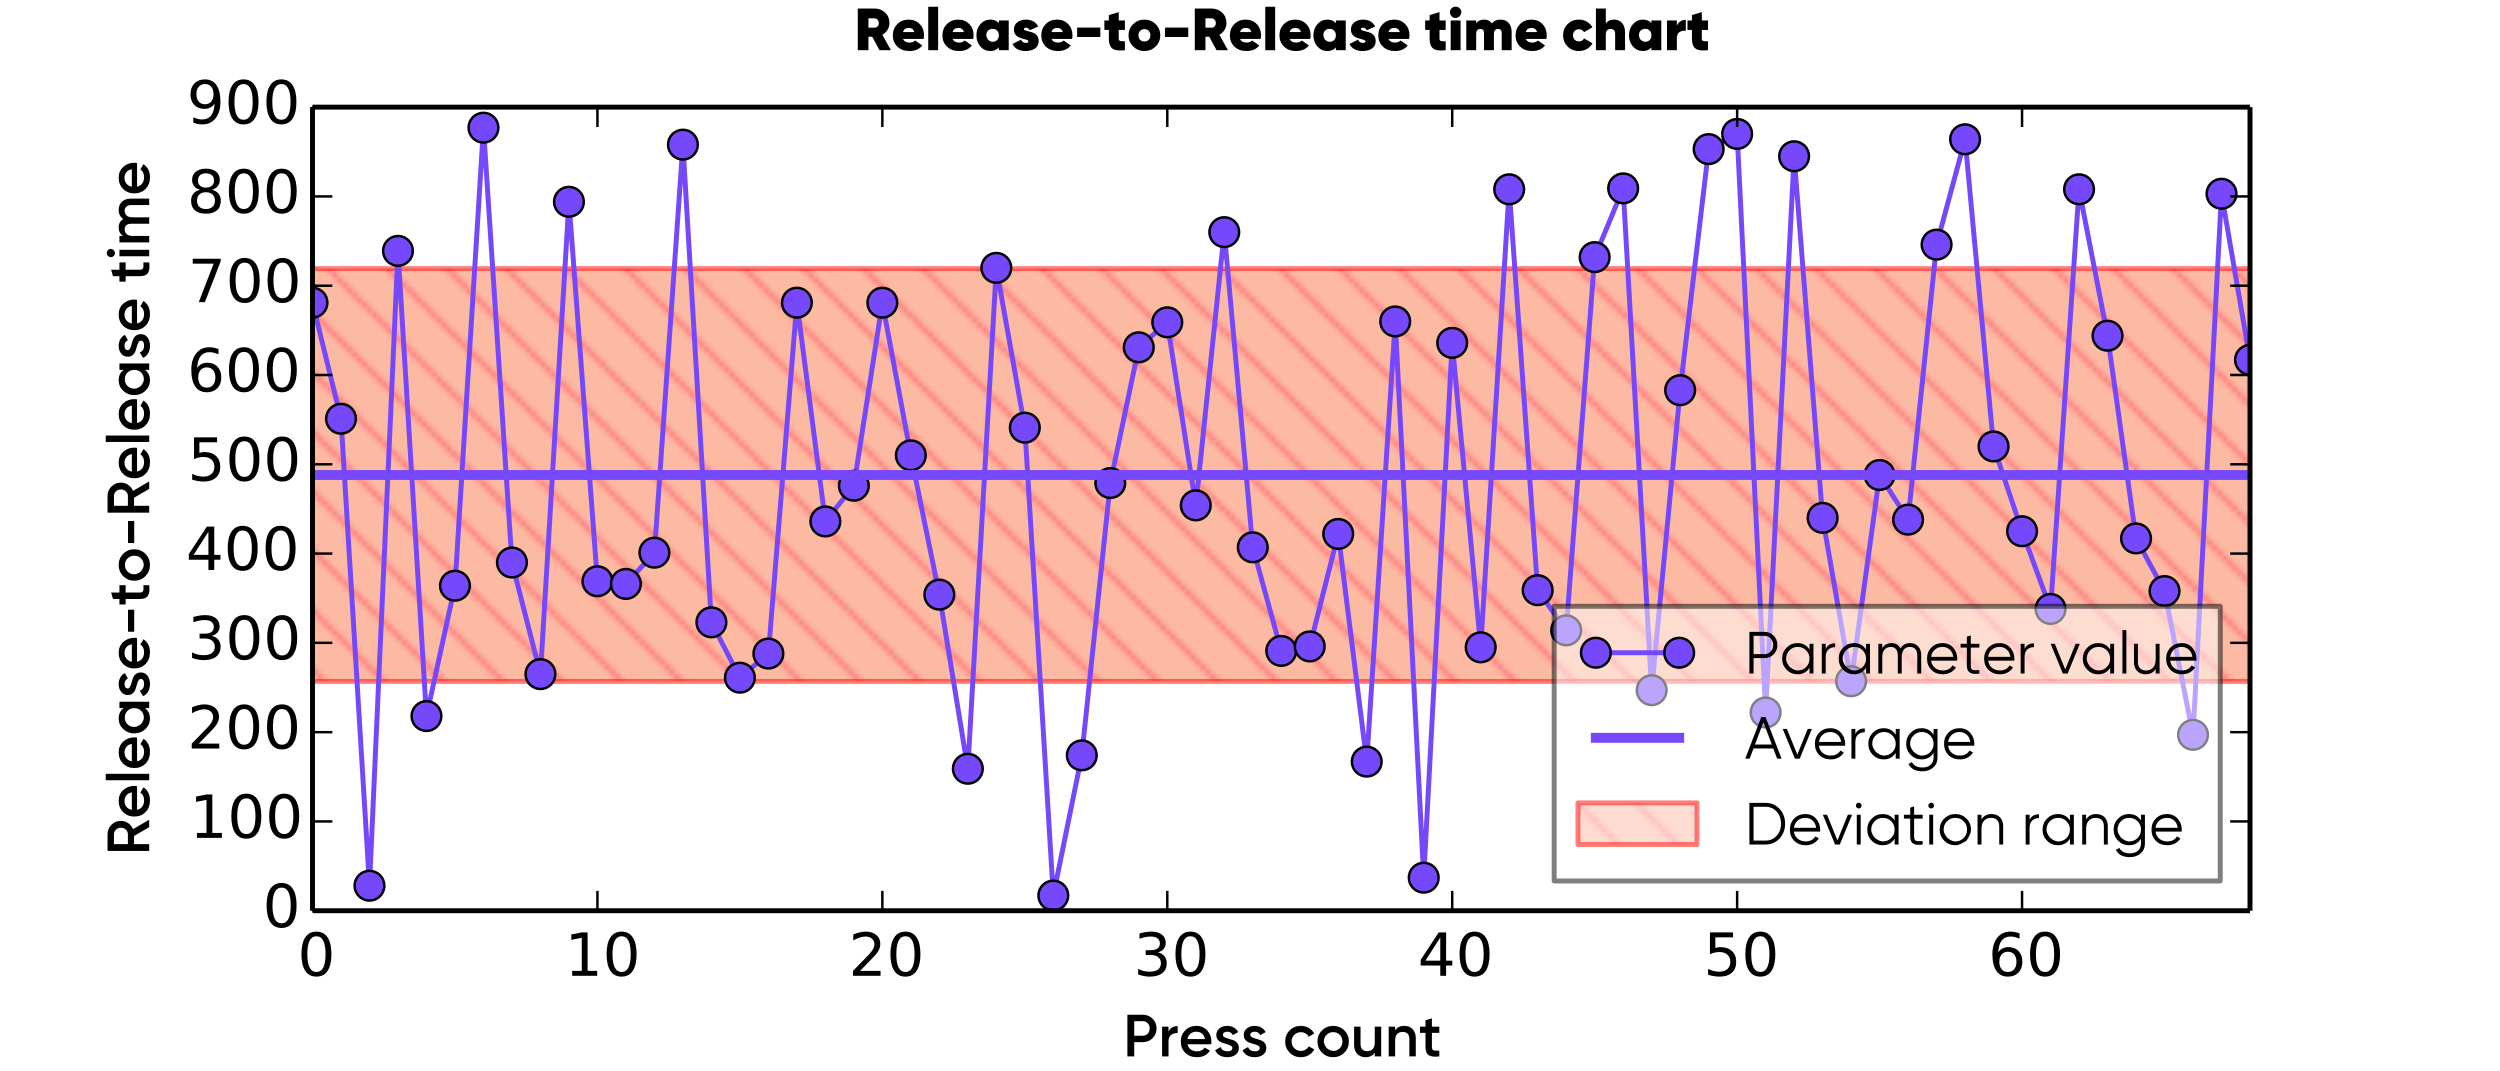 <?xml version="1.0" encoding="utf-8" standalone="no"?>
<!DOCTYPE svg PUBLIC "-//W3C//DTD SVG 1.1//EN"
  "http://www.w3.org/Graphics/SVG/1.1/DTD/svg11.dtd">
<!-- Created with matplotlib (http://matplotlib.org/) -->
<svg height="216pt" version="1.1" viewBox="0 0 504 216" width="504pt" xmlns="http://www.w3.org/2000/svg" xmlns:xlink="http://www.w3.org/1999/xlink">
 <defs>
  <style type="text/css">
*{stroke-linecap:butt;stroke-linejoin:round;}
  </style>
 </defs>
 <g id="figure_1">
  <g id="patch_1">
   <path d="
M0 216
L504 216
L504 0
L0 0
z
" style="fill:#ffffff;"/>
  </g>
  <g id="axes_1">
   <g id="patch_2">
    <path d="
M63 183.6
L453.6 183.6
L453.6 21.6
L63 21.6
z
" style="fill:#ffffff;"/>
   </g>
   <g id="patch_3">
    <path clip-path="url(#p8dcc4a8cc7)" d="
M63 137.372
L516.785 137.372
L516.785 54.148
L63 54.148
z
" style="fill:url(#hf78fc4a0a7);opacity:0.5;stroke:#ff0000;"/>
   </g>
   <g id="line2d_1">
    <path clip-path="url(#p8dcc4a8cc7)" d="
M63 61.02
L68.744 84.42
L74.488 178.56
L80.232 50.58
L85.977 144.36
L91.721 118.08
L97.465 25.74
L103.209 113.4
L108.953 135.9
L114.697 40.68
L120.441 117.18
L126.185 117.72
L131.929 111.42
L137.674 29.16
L143.418 125.46
L149.162 136.62
L154.906 131.76
L160.65 61.02
L166.394 105.12
L172.138 97.92
L177.882 61.02
L183.626 91.8
L189.371 119.88
L195.115 154.98
L200.859 54
L206.603 86.22
L212.347 180.54
L218.091 152.28
L223.835 97.38
L229.579 70.02
L235.324 64.98
L241.068 101.88
L246.812 46.8
L252.556 110.34
L258.3 131.22
L264.044 130.32
L269.788 107.64
L275.532 153.54
L281.276 64.8
L287.021 176.94
L292.765 69.12
L298.509 130.5
L304.253 38.16
L309.997 118.98
L315.741 127.08
L321.485 51.84
L327.229 37.98
L332.974 139.14
L338.718 78.66
L344.462 30.06
L350.206 27
L355.95 143.64
L361.694 31.5
L367.438 104.4
L373.182 137.34
L378.926 95.76
L384.671 104.76
L390.415 49.32
L396.159 28.08
L401.903 90
L407.647 107.1
L413.391 122.76
L419.135 38.16
L424.879 67.68
L430.624 108.54
L436.368 119.16
L442.112 148.14
L447.856 39.06
L453.6 72.54" style="fill:none;stroke:#7548fb;stroke-linecap:square;"/>
    <defs>
     <path d="
M0 3
C0.796 3 1.559 2.684 2.121 2.121
C2.684 1.559 3 0.796 3 0
C3 -0.796 2.684 -1.559 2.121 -2.121
C1.559 -2.684 0.796 -3 0 -3
C-0.796 -3 -1.559 -2.684 -2.121 -2.121
C-2.684 -1.559 -3 -0.796 -3 0
C-3 0.796 -2.684 1.559 -2.121 2.121
C-1.559 2.684 -0.796 3 0 3
z
" id="m98d2a13c80" style="stroke:#000000;stroke-width:0.5;"/>
    </defs>
    <g clip-path="url(#p8dcc4a8cc7)">
     <use style="fill:#7548fb;stroke:#000000;stroke-width:0.5;" x="63.0" xlink:href="#m98d2a13c80" y="61.02"/>
     <use style="fill:#7548fb;stroke:#000000;stroke-width:0.5;" x="68.744" xlink:href="#m98d2a13c80" y="84.42"/>
     <use style="fill:#7548fb;stroke:#000000;stroke-width:0.5;" x="74.488" xlink:href="#m98d2a13c80" y="178.56"/>
     <use style="fill:#7548fb;stroke:#000000;stroke-width:0.5;" x="80.232" xlink:href="#m98d2a13c80" y="50.58"/>
     <use style="fill:#7548fb;stroke:#000000;stroke-width:0.5;" x="85.976" xlink:href="#m98d2a13c80" y="144.36"/>
     <use style="fill:#7548fb;stroke:#000000;stroke-width:0.5;" x="91.721" xlink:href="#m98d2a13c80" y="118.08"/>
     <use style="fill:#7548fb;stroke:#000000;stroke-width:0.5;" x="97.465" xlink:href="#m98d2a13c80" y="25.74"/>
     <use style="fill:#7548fb;stroke:#000000;stroke-width:0.5;" x="103.209" xlink:href="#m98d2a13c80" y="113.4"/>
     <use style="fill:#7548fb;stroke:#000000;stroke-width:0.5;" x="108.953" xlink:href="#m98d2a13c80" y="135.9"/>
     <use style="fill:#7548fb;stroke:#000000;stroke-width:0.5;" x="114.697" xlink:href="#m98d2a13c80" y="40.68"/>
     <use style="fill:#7548fb;stroke:#000000;stroke-width:0.5;" x="120.441" xlink:href="#m98d2a13c80" y="117.18"/>
     <use style="fill:#7548fb;stroke:#000000;stroke-width:0.5;" x="126.185" xlink:href="#m98d2a13c80" y="117.72"/>
     <use style="fill:#7548fb;stroke:#000000;stroke-width:0.5;" x="131.929" xlink:href="#m98d2a13c80" y="111.42"/>
     <use style="fill:#7548fb;stroke:#000000;stroke-width:0.5;" x="137.674" xlink:href="#m98d2a13c80" y="29.16"/>
     <use style="fill:#7548fb;stroke:#000000;stroke-width:0.5;" x="143.418" xlink:href="#m98d2a13c80" y="125.46"/>
     <use style="fill:#7548fb;stroke:#000000;stroke-width:0.5;" x="149.162" xlink:href="#m98d2a13c80" y="136.62"/>
     <use style="fill:#7548fb;stroke:#000000;stroke-width:0.5;" x="154.906" xlink:href="#m98d2a13c80" y="131.76"/>
     <use style="fill:#7548fb;stroke:#000000;stroke-width:0.5;" x="160.65" xlink:href="#m98d2a13c80" y="61.02"/>
     <use style="fill:#7548fb;stroke:#000000;stroke-width:0.5;" x="166.394" xlink:href="#m98d2a13c80" y="105.12"/>
     <use style="fill:#7548fb;stroke:#000000;stroke-width:0.5;" x="172.138" xlink:href="#m98d2a13c80" y="97.92"/>
     <use style="fill:#7548fb;stroke:#000000;stroke-width:0.5;" x="177.882" xlink:href="#m98d2a13c80" y="61.02"/>
     <use style="fill:#7548fb;stroke:#000000;stroke-width:0.5;" x="183.626" xlink:href="#m98d2a13c80" y="91.8"/>
     <use style="fill:#7548fb;stroke:#000000;stroke-width:0.5;" x="189.371" xlink:href="#m98d2a13c80" y="119.88"/>
     <use style="fill:#7548fb;stroke:#000000;stroke-width:0.5;" x="195.115" xlink:href="#m98d2a13c80" y="154.98"/>
     <use style="fill:#7548fb;stroke:#000000;stroke-width:0.5;" x="200.859" xlink:href="#m98d2a13c80" y="54.0"/>
     <use style="fill:#7548fb;stroke:#000000;stroke-width:0.5;" x="206.603" xlink:href="#m98d2a13c80" y="86.22"/>
     <use style="fill:#7548fb;stroke:#000000;stroke-width:0.5;" x="212.347" xlink:href="#m98d2a13c80" y="180.54"/>
     <use style="fill:#7548fb;stroke:#000000;stroke-width:0.5;" x="218.091" xlink:href="#m98d2a13c80" y="152.28"/>
     <use style="fill:#7548fb;stroke:#000000;stroke-width:0.5;" x="223.835" xlink:href="#m98d2a13c80" y="97.38"/>
     <use style="fill:#7548fb;stroke:#000000;stroke-width:0.5;" x="229.579" xlink:href="#m98d2a13c80" y="70.02"/>
     <use style="fill:#7548fb;stroke:#000000;stroke-width:0.5;" x="235.324" xlink:href="#m98d2a13c80" y="64.98"/>
     <use style="fill:#7548fb;stroke:#000000;stroke-width:0.5;" x="241.068" xlink:href="#m98d2a13c80" y="101.88"/>
     <use style="fill:#7548fb;stroke:#000000;stroke-width:0.5;" x="246.812" xlink:href="#m98d2a13c80" y="46.8"/>
     <use style="fill:#7548fb;stroke:#000000;stroke-width:0.5;" x="252.556" xlink:href="#m98d2a13c80" y="110.34"/>
     <use style="fill:#7548fb;stroke:#000000;stroke-width:0.5;" x="258.3" xlink:href="#m98d2a13c80" y="131.22"/>
     <use style="fill:#7548fb;stroke:#000000;stroke-width:0.5;" x="264.044" xlink:href="#m98d2a13c80" y="130.32"/>
     <use style="fill:#7548fb;stroke:#000000;stroke-width:0.5;" x="269.788" xlink:href="#m98d2a13c80" y="107.64"/>
     <use style="fill:#7548fb;stroke:#000000;stroke-width:0.5;" x="275.532" xlink:href="#m98d2a13c80" y="153.54"/>
     <use style="fill:#7548fb;stroke:#000000;stroke-width:0.5;" x="281.276" xlink:href="#m98d2a13c80" y="64.8"/>
     <use style="fill:#7548fb;stroke:#000000;stroke-width:0.5;" x="287.021" xlink:href="#m98d2a13c80" y="176.94"/>
     <use style="fill:#7548fb;stroke:#000000;stroke-width:0.5;" x="292.765" xlink:href="#m98d2a13c80" y="69.12"/>
     <use style="fill:#7548fb;stroke:#000000;stroke-width:0.5;" x="298.509" xlink:href="#m98d2a13c80" y="130.5"/>
     <use style="fill:#7548fb;stroke:#000000;stroke-width:0.5;" x="304.253" xlink:href="#m98d2a13c80" y="38.16"/>
     <use style="fill:#7548fb;stroke:#000000;stroke-width:0.5;" x="309.997" xlink:href="#m98d2a13c80" y="118.98"/>
     <use style="fill:#7548fb;stroke:#000000;stroke-width:0.5;" x="315.741" xlink:href="#m98d2a13c80" y="127.08"/>
     <use style="fill:#7548fb;stroke:#000000;stroke-width:0.5;" x="321.485" xlink:href="#m98d2a13c80" y="51.84"/>
     <use style="fill:#7548fb;stroke:#000000;stroke-width:0.5;" x="327.229" xlink:href="#m98d2a13c80" y="37.98"/>
     <use style="fill:#7548fb;stroke:#000000;stroke-width:0.5;" x="332.974" xlink:href="#m98d2a13c80" y="139.14"/>
     <use style="fill:#7548fb;stroke:#000000;stroke-width:0.5;" x="338.718" xlink:href="#m98d2a13c80" y="78.66"/>
     <use style="fill:#7548fb;stroke:#000000;stroke-width:0.5;" x="344.462" xlink:href="#m98d2a13c80" y="30.06"/>
     <use style="fill:#7548fb;stroke:#000000;stroke-width:0.5;" x="350.206" xlink:href="#m98d2a13c80" y="27.0"/>
     <use style="fill:#7548fb;stroke:#000000;stroke-width:0.5;" x="355.95" xlink:href="#m98d2a13c80" y="143.64"/>
     <use style="fill:#7548fb;stroke:#000000;stroke-width:0.5;" x="361.694" xlink:href="#m98d2a13c80" y="31.5"/>
     <use style="fill:#7548fb;stroke:#000000;stroke-width:0.5;" x="367.438" xlink:href="#m98d2a13c80" y="104.4"/>
     <use style="fill:#7548fb;stroke:#000000;stroke-width:0.5;" x="373.182" xlink:href="#m98d2a13c80" y="137.34"/>
     <use style="fill:#7548fb;stroke:#000000;stroke-width:0.5;" x="378.926" xlink:href="#m98d2a13c80" y="95.76"/>
     <use style="fill:#7548fb;stroke:#000000;stroke-width:0.5;" x="384.671" xlink:href="#m98d2a13c80" y="104.76"/>
     <use style="fill:#7548fb;stroke:#000000;stroke-width:0.5;" x="390.415" xlink:href="#m98d2a13c80" y="49.32"/>
     <use style="fill:#7548fb;stroke:#000000;stroke-width:0.5;" x="396.159" xlink:href="#m98d2a13c80" y="28.08"/>
     <use style="fill:#7548fb;stroke:#000000;stroke-width:0.5;" x="401.903" xlink:href="#m98d2a13c80" y="90.0"/>
     <use style="fill:#7548fb;stroke:#000000;stroke-width:0.5;" x="407.647" xlink:href="#m98d2a13c80" y="107.1"/>
     <use style="fill:#7548fb;stroke:#000000;stroke-width:0.5;" x="413.391" xlink:href="#m98d2a13c80" y="122.76"/>
     <use style="fill:#7548fb;stroke:#000000;stroke-width:0.5;" x="419.135" xlink:href="#m98d2a13c80" y="38.16"/>
     <use style="fill:#7548fb;stroke:#000000;stroke-width:0.5;" x="424.879" xlink:href="#m98d2a13c80" y="67.68"/>
     <use style="fill:#7548fb;stroke:#000000;stroke-width:0.5;" x="430.624" xlink:href="#m98d2a13c80" y="108.54"/>
     <use style="fill:#7548fb;stroke:#000000;stroke-width:0.5;" x="436.368" xlink:href="#m98d2a13c80" y="119.16"/>
     <use style="fill:#7548fb;stroke:#000000;stroke-width:0.5;" x="442.112" xlink:href="#m98d2a13c80" y="148.14"/>
     <use style="fill:#7548fb;stroke:#000000;stroke-width:0.5;" x="447.856" xlink:href="#m98d2a13c80" y="39.06"/>
     <use style="fill:#7548fb;stroke:#000000;stroke-width:0.5;" x="453.6" xlink:href="#m98d2a13c80" y="72.54"/>
    </g>
   </g>
   <g id="line2d_2">
    <path clip-path="url(#p8dcc4a8cc7)" d="
M63 95.76
L68.744 95.76
L74.488 95.76
L80.232 95.76
L85.977 95.76
L91.721 95.76
L97.465 95.76
L103.209 95.76
L108.953 95.76
L114.697 95.76
L120.441 95.76
L126.185 95.76
L131.929 95.76
L137.674 95.76
L143.418 95.76
L149.162 95.76
L154.906 95.76
L160.65 95.76
L166.394 95.76
L172.138 95.76
L177.882 95.76
L183.626 95.76
L189.371 95.76
L195.115 95.76
L200.859 95.76
L206.603 95.76
L212.347 95.76
L218.091 95.76
L223.835 95.76
L229.579 95.76
L235.324 95.76
L241.068 95.76
L246.812 95.76
L252.556 95.76
L258.3 95.76
L264.044 95.76
L269.788 95.76
L275.532 95.76
L281.276 95.76
L287.021 95.76
L292.765 95.76
L298.509 95.76
L304.253 95.76
L309.997 95.76
L315.741 95.76
L321.485 95.76
L327.229 95.76
L332.974 95.76
L338.718 95.76
L344.462 95.76
L350.206 95.76
L355.95 95.76
L361.694 95.76
L367.438 95.76
L373.182 95.76
L378.926 95.76
L384.671 95.76
L390.415 95.76
L396.159 95.76
L401.903 95.76
L407.647 95.76
L413.391 95.76
L419.135 95.76
L424.879 95.76
L430.624 95.76
L436.368 95.76
L442.112 95.76
L447.856 95.76
L453.6 95.76" style="fill:none;stroke:#7548fb;stroke-linecap:square;stroke-width:2;"/>
   </g>
   <g id="matplotlib.axis_1">
    <g id="xtick_1">
     <g id="line2d_3">
      <defs>
       <path d="
M0 0
L0 -4" id="m93b0483c22" style="stroke:#000000;stroke-width:0.5;"/>
      </defs>
      <g>
       <use style="stroke:#000000;stroke-width:0.5;" x="63.0" xlink:href="#m93b0483c22" y="183.6"/>
      </g>
     </g>
     <g id="line2d_4">
      <defs>
       <path d="
M0 0
L0 4" id="m741efc42ff" style="stroke:#000000;stroke-width:0.5;"/>
      </defs>
      <g>
       <use style="stroke:#000000;stroke-width:0.5;" x="63.0" xlink:href="#m741efc42ff" y="21.6"/>
      </g>
     </g>
     <g id="text_1">
      <!-- 0 -->
      <defs>
       <path d="
M31.781 66.406
Q24.172 66.406 20.328 58.906
Q16.5 51.422 16.5 36.375
Q16.5 21.391 20.328 13.891
Q24.172 6.391 31.781 6.391
Q39.453 6.391 43.281 13.891
Q47.125 21.391 47.125 36.375
Q47.125 51.422 43.281 58.906
Q39.453 66.406 31.781 66.406
M31.781 74.219
Q44.047 74.219 50.516 64.516
Q56.984 54.828 56.984 36.375
Q56.984 17.969 50.516 8.266
Q44.047 -1.422 31.781 -1.422
Q19.531 -1.422 13.062 8.266
Q6.594 17.969 6.594 36.375
Q6.594 54.828 13.062 64.516
Q19.531 74.219 31.781 74.219" id="BitstreamVeraSans-Roman-30"/>
      </defs>
      <g transform="translate(59.977 196.718)scale(0.12 -0.12)">
       <use xlink:href="#BitstreamVeraSans-Roman-30"/>
      </g>
     </g>
    </g>
    <g id="xtick_2">
     <g id="line2d_5">
      <g>
       <use style="stroke:#000000;stroke-width:0.5;" x="120.441" xlink:href="#m93b0483c22" y="183.6"/>
      </g>
     </g>
     <g id="line2d_6">
      <g>
       <use style="stroke:#000000;stroke-width:0.5;" x="120.441" xlink:href="#m741efc42ff" y="21.6"/>
      </g>
     </g>
     <g id="text_2">
      <!-- 10 -->
      <defs>
       <path d="
M12.406 8.297
L28.516 8.297
L28.516 63.922
L10.984 60.406
L10.984 69.391
L28.422 72.906
L38.281 72.906
L38.281 8.297
L54.391 8.297
L54.391 0
L12.406 0
z
" id="BitstreamVeraSans-Roman-31"/>
      </defs>
      <g transform="translate(113.864 196.718)scale(0.12 -0.12)">
       <use xlink:href="#BitstreamVeraSans-Roman-31"/>
       <use x="63.623" xlink:href="#BitstreamVeraSans-Roman-30"/>
      </g>
     </g>
    </g>
    <g id="xtick_3">
     <g id="line2d_7">
      <g>
       <use style="stroke:#000000;stroke-width:0.5;" x="177.882" xlink:href="#m93b0483c22" y="183.6"/>
      </g>
     </g>
     <g id="line2d_8">
      <g>
       <use style="stroke:#000000;stroke-width:0.5;" x="177.882" xlink:href="#m741efc42ff" y="21.6"/>
      </g>
     </g>
     <g id="text_3">
      <!-- 20 -->
      <defs>
       <path d="
M19.188 8.297
L53.609 8.297
L53.609 0
L7.328 0
L7.328 8.297
Q12.938 14.109 22.625 23.891
Q32.328 33.688 34.812 36.531
Q39.547 41.844 41.422 45.531
Q43.312 49.219 43.312 52.781
Q43.312 58.594 39.234 62.25
Q35.156 65.922 28.609 65.922
Q23.969 65.922 18.812 64.312
Q13.672 62.703 7.812 59.422
L7.812 69.391
Q13.766 71.781 18.938 73
Q24.125 74.219 28.422 74.219
Q39.75 74.219 46.484 68.547
Q53.219 62.891 53.219 53.422
Q53.219 48.922 51.531 44.891
Q49.859 40.875 45.406 35.406
Q44.188 33.984 37.641 27.219
Q31.109 20.453 19.188 8.297" id="BitstreamVeraSans-Roman-32"/>
      </defs>
      <g transform="translate(171.085 196.718)scale(0.12 -0.12)">
       <use xlink:href="#BitstreamVeraSans-Roman-32"/>
       <use x="63.623" xlink:href="#BitstreamVeraSans-Roman-30"/>
      </g>
     </g>
    </g>
    <g id="xtick_4">
     <g id="line2d_9">
      <g>
       <use style="stroke:#000000;stroke-width:0.5;" x="235.324" xlink:href="#m93b0483c22" y="183.6"/>
      </g>
     </g>
     <g id="line2d_10">
      <g>
       <use style="stroke:#000000;stroke-width:0.5;" x="235.324" xlink:href="#m741efc42ff" y="21.6"/>
      </g>
     </g>
     <g id="text_4">
      <!-- 30 -->
      <defs>
       <path d="
M40.578 39.312
Q47.656 37.797 51.625 33
Q55.609 28.219 55.609 21.188
Q55.609 10.406 48.188 4.484
Q40.766 -1.422 27.094 -1.422
Q22.516 -1.422 17.656 -0.516
Q12.797 0.391 7.625 2.203
L7.625 11.719
Q11.719 9.328 16.594 8.109
Q21.484 6.891 26.812 6.891
Q36.078 6.891 40.938 10.547
Q45.797 14.203 45.797 21.188
Q45.797 27.641 41.281 31.266
Q36.766 34.906 28.719 34.906
L20.219 34.906
L20.219 43.016
L29.109 43.016
Q36.375 43.016 40.234 45.922
Q44.094 48.828 44.094 54.297
Q44.094 59.906 40.109 62.906
Q36.141 65.922 28.719 65.922
Q24.656 65.922 20.016 65.031
Q15.375 64.156 9.812 62.312
L9.812 71.094
Q15.438 72.656 20.344 73.438
Q25.25 74.219 29.594 74.219
Q40.828 74.219 47.359 69.109
Q53.906 64.016 53.906 55.328
Q53.906 49.266 50.438 45.094
Q46.969 40.922 40.578 39.312" id="BitstreamVeraSans-Roman-33"/>
      </defs>
      <g transform="translate(228.544 196.718)scale(0.12 -0.12)">
       <use xlink:href="#BitstreamVeraSans-Roman-33"/>
       <use x="63.623" xlink:href="#BitstreamVeraSans-Roman-30"/>
      </g>
     </g>
    </g>
    <g id="xtick_5">
     <g id="line2d_11">
      <g>
       <use style="stroke:#000000;stroke-width:0.5;" x="292.765" xlink:href="#m93b0483c22" y="183.6"/>
      </g>
     </g>
     <g id="line2d_12">
      <g>
       <use style="stroke:#000000;stroke-width:0.5;" x="292.765" xlink:href="#m741efc42ff" y="21.6"/>
      </g>
     </g>
     <g id="text_5">
      <!-- 40 -->
      <defs>
       <path d="
M37.797 64.312
L12.891 25.391
L37.797 25.391
z

M35.203 72.906
L47.609 72.906
L47.609 25.391
L58.016 25.391
L58.016 17.188
L47.609 17.188
L47.609 0
L37.797 0
L37.797 17.188
L4.891 17.188
L4.891 26.703
z
" id="BitstreamVeraSans-Roman-34"/>
      </defs>
      <g transform="translate(285.822 196.718)scale(0.12 -0.12)">
       <use xlink:href="#BitstreamVeraSans-Roman-34"/>
       <use x="63.623" xlink:href="#BitstreamVeraSans-Roman-30"/>
      </g>
     </g>
    </g>
    <g id="xtick_6">
     <g id="line2d_13">
      <g>
       <use style="stroke:#000000;stroke-width:0.5;" x="350.206" xlink:href="#m93b0483c22" y="183.6"/>
      </g>
     </g>
     <g id="line2d_14">
      <g>
       <use style="stroke:#000000;stroke-width:0.5;" x="350.206" xlink:href="#m741efc42ff" y="21.6"/>
      </g>
     </g>
     <g id="text_6">
      <!-- 50 -->
      <defs>
       <path d="
M10.797 72.906
L49.516 72.906
L49.516 64.594
L19.828 64.594
L19.828 46.734
Q21.969 47.469 24.109 47.828
Q26.266 48.188 28.422 48.188
Q40.625 48.188 47.75 41.5
Q54.891 34.812 54.891 23.391
Q54.891 11.625 47.562 5.094
Q40.234 -1.422 26.906 -1.422
Q22.312 -1.422 17.547 -0.641
Q12.797 0.141 7.719 1.703
L7.719 11.625
Q12.109 9.234 16.797 8.062
Q21.484 6.891 26.703 6.891
Q35.156 6.891 40.078 11.328
Q45.016 15.766 45.016 23.391
Q45.016 31 40.078 35.438
Q35.156 39.891 26.703 39.891
Q22.75 39.891 18.812 39.016
Q14.891 38.141 10.797 36.281
z
" id="BitstreamVeraSans-Roman-35"/>
      </defs>
      <g transform="translate(343.432 196.718)scale(0.12 -0.12)">
       <use xlink:href="#BitstreamVeraSans-Roman-35"/>
       <use x="63.623" xlink:href="#BitstreamVeraSans-Roman-30"/>
      </g>
     </g>
    </g>
    <g id="xtick_7">
     <g id="line2d_15">
      <g>
       <use style="stroke:#000000;stroke-width:0.5;" x="407.647" xlink:href="#m93b0483c22" y="183.6"/>
      </g>
     </g>
     <g id="line2d_16">
      <g>
       <use style="stroke:#000000;stroke-width:0.5;" x="407.647" xlink:href="#m741efc42ff" y="21.6"/>
      </g>
     </g>
     <g id="text_7">
      <!-- 60 -->
      <defs>
       <path d="
M33.016 40.375
Q26.375 40.375 22.484 35.828
Q18.609 31.297 18.609 23.391
Q18.609 15.531 22.484 10.953
Q26.375 6.391 33.016 6.391
Q39.656 6.391 43.531 10.953
Q47.406 15.531 47.406 23.391
Q47.406 31.297 43.531 35.828
Q39.656 40.375 33.016 40.375
M52.594 71.297
L52.594 62.312
Q48.875 64.062 45.094 64.984
Q41.312 65.922 37.594 65.922
Q27.828 65.922 22.672 59.328
Q17.531 52.734 16.797 39.406
Q19.672 43.656 24.016 45.922
Q28.375 48.188 33.594 48.188
Q44.578 48.188 50.953 41.516
Q57.328 34.859 57.328 23.391
Q57.328 12.156 50.688 5.359
Q44.047 -1.422 33.016 -1.422
Q20.359 -1.422 13.672 8.266
Q6.984 17.969 6.984 36.375
Q6.984 53.656 15.188 63.938
Q23.391 74.219 37.203 74.219
Q40.922 74.219 44.703 73.484
Q48.484 72.75 52.594 71.297" id="BitstreamVeraSans-Roman-36"/>
      </defs>
      <g transform="translate(400.83 196.718)scale(0.12 -0.12)">
       <use xlink:href="#BitstreamVeraSans-Roman-36"/>
       <use x="63.623" xlink:href="#BitstreamVeraSans-Roman-30"/>
      </g>
     </g>
    </g>
    <g id="text_8">
     <!-- Press count -->
     <defs>
      <path d="
M32.594 51.297
Q41.203 51.297 46.5 45.797
Q51.797 40.297 51.797 30.703
L51.797 0
L41 0
L41 29.594
Q41 35.203 38 38.203
Q35 41.203 29.797 41.203
Q24.094 41.203 20.594 37.641
Q17.094 34.094 17.094 26.797
L17.094 0
L6.297 0
L6.297 50
L17.094 50
L17.094 43.594
Q22 51.297 32.594 51.297" id="Gilroy-SemiBold-6e"/>
      <path d="
M29.906 -1.297
Q18.906 -1.297 11.203 6.297
Q3.5 13.906 3.5 25
Q3.5 36.094 11.203 43.688
Q18.906 51.297 29.906 51.297
Q41 51.297 48.641 43.688
Q56.297 36.094 56.297 25
Q56.297 13.906 48.641 6.297
Q41 -1.297 29.906 -1.297
M14.297 18.203
Q23.297 9.203 29.891 9.203
Q36.5 9.203 41 13.703
Q45.5 18.203 45.5 25
Q45.5 31.797 41 36.297
Q36.5 40.797 29.891 40.797
Q23.297 40.797 18.797 36.297
Q14.297 31.797 14.297 25
Q14.297 18.203 23.297 9.203" id="Gilroy-SemiBold-6f"/>
      <path d="
M17.094 41.594
Q21.203 50.906 32.5 50.906
L32.5 39.203
Q26.297 39.594 21.688 36.25
Q17.094 32.906 17.094 25.203
L17.094 0
L6.297 0
L6.297 50
L17.094 50
z
" id="Gilroy-SemiBold-72"/>
      <path d="
M16 36.203
Q16 33.703 18.75 32.25
Q21.5 30.797 25.453 29.75
Q29.406 28.703 33.406 27.297
Q37.406 25.906 40.156 22.547
Q42.906 19.203 42.906 14.094
Q42.906 6.906 37.344 2.797
Q31.797 -1.297 23.406 -1.297
Q16 -1.297 10.703 1.797
Q5.406 4.906 3 10.406
L12.297 15.797
Q14.906 8.594 23.406 8.594
Q31.906 8.594 31.906 14.203
Q31.906 16.594 29.156 18.094
Q26.406 19.594 22.453 20.641
Q18.5 21.703 14.5 23.094
Q10.5 24.5 7.75 27.75
Q5 31 5 36
Q5 42.906 10.25 47.094
Q15.5 51.297 23.297 51.297
Q29.5 51.297 34.344 48.547
Q39.203 45.797 41.797 40.906
L32.703 35.797
Q30.094 41.5 23.297 41.5
Q20.203 41.5 18.094 40.141
Q16 38.797 16 36.203" id="Gilroy-SemiBold-73"/>
      <path d="
M29.906 -1.297
Q18.594 -1.297 11.047 6.297
Q3.5 13.906 3.5 25
Q3.5 36.203 11.047 43.75
Q18.594 51.297 29.906 51.297
Q37.203 51.297 43.203 47.797
Q49.203 44.297 52.203 38.406
L42.906 33
Q41.203 36.594 37.75 38.641
Q34.297 40.703 29.797 40.703
Q23.203 40.703 18.75 36.203
Q14.297 31.703 14.297 25
Q14.297 18.297 18.75 13.797
Q23.203 9.297 29.797 9.297
Q34.203 9.297 37.75 11.391
Q41.297 13.5 43.094 17
L52.406 11.703
Q49.203 5.703 43.203 2.203
Q37.203 -1.297 29.906 -1.297" id="Gilroy-SemiBold-63"/>
      <path d="
M14.797 20.406
Q16 14.703 20.297 11.641
Q24.594 8.594 30.797 8.594
Q39.406 8.594 43.703 14.797
L52.594 9.594
Q45.203 -1.297 30.703 -1.297
Q18.5 -1.297 11 6.141
Q3.5 13.594 3.5 25
Q3.5 36.203 10.891 43.75
Q18.297 51.297 29.906 51.297
Q40.906 51.297 47.953 43.594
Q55 35.906 55 24.906
Q55 23.203 54.594 20.406
z

M14.703 29.203
L44.094 29.203
Q43 35.297 39.047 38.391
Q35.094 41.5 29.797 41.5
Q23.797 41.5 19.797 38.203
Q15.797 34.906 14.703 29.203" id="Gilroy-SemiBold-65"/>
      <path d="
M34.203 39.594
L21.797 39.594
L21.797 15.594
Q21.797 12.5 23.188 11.141
Q24.594 9.797 27.344 9.641
Q30.094 9.5 34.203 9.703
L34.203 0
Q21.797 -1.5 16.391 2.141
Q11 5.797 11 15.594
L11 39.594
L1.797 39.594
L1.797 50
L11 50
L11 60.797
L21.797 64
L21.797 50
L34.203 50
z
" id="Gilroy-SemiBold-74"/>
      <path d="
M40 50
L50.797 50
L50.797 0
L40 0
L40 6.406
Q35.094 -1.297 24.5 -1.297
Q15.906 -1.297 10.594 4.203
Q5.297 9.703 5.297 19.297
L5.297 50
L16.094 50
L16.094 20.406
Q16.094 14.797 19.094 11.797
Q22.094 8.797 27.297 8.797
Q33 8.797 36.5 12.344
Q40 15.906 40 23.203
z
" id="Gilroy-SemiBold-75"/>
      <path d="
M32.797 70
Q42.703 70 49.344 63.391
Q56 56.797 56 47
Q56 37.297 49.344 30.641
Q42.703 24 32.797 24
L18.5 24
L18.5 0
L7 0
L7 70
z

M32.797 34.797
Q37.906 34.797 41.203 38.25
Q44.5 41.703 44.5 47
Q44.5 52.297 41.203 55.75
Q37.906 59.203 32.797 59.203
L18.5 59.203
L18.5 34.797
z
" id="Gilroy-SemiBold-50"/>
      <path id="Gilroy-SemiBold-20"/>
     </defs>
     <g transform="translate(226.441 212.974)scale(0.12 -0.12)">
      <use xlink:href="#Gilroy-SemiBold-50"/>
      <use x="59" xlink:href="#Gilroy-SemiBold-72"/>
      <use x="93.2" xlink:href="#Gilroy-SemiBold-65"/>
      <use x="151.4" xlink:href="#Gilroy-SemiBold-73"/>
      <use x="197.5" xlink:href="#Gilroy-SemiBold-73"/>
      <use x="243.6" xlink:href="#Gilroy-SemiBold-20"/>
      <use x="268.6" xlink:href="#Gilroy-SemiBold-63"/>
      <use x="322.8" xlink:href="#Gilroy-SemiBold-6f"/>
      <use x="382.6" xlink:href="#Gilroy-SemiBold-75"/>
      <use x="439.7" xlink:href="#Gilroy-SemiBold-6e"/>
      <use x="496.8" xlink:href="#Gilroy-SemiBold-74"/>
     </g>
    </g>
   </g>
   <g id="matplotlib.axis_2">
    <g id="ytick_1">
     <g id="line2d_17">
      <defs>
       <path d="
M0 0
L4 0" id="m728421d6d4" style="stroke:#000000;stroke-width:0.5;"/>
      </defs>
      <g>
       <use style="stroke:#000000;stroke-width:0.5;" x="63.0" xlink:href="#m728421d6d4" y="183.6"/>
      </g>
     </g>
     <g id="line2d_18">
      <defs>
       <path d="
M0 0
L-4 0" id="mcb0005524f" style="stroke:#000000;stroke-width:0.5;"/>
      </defs>
      <g>
       <use style="stroke:#000000;stroke-width:0.5;" x="453.6" xlink:href="#mcb0005524f" y="183.6"/>
      </g>
     </g>
     <g id="text_9">
      <!-- 0 -->
      <g transform="translate(52.953 186.911)scale(0.12 -0.12)">
       <use xlink:href="#BitstreamVeraSans-Roman-30"/>
      </g>
     </g>
    </g>
    <g id="ytick_2">
     <g id="line2d_19">
      <g>
       <use style="stroke:#000000;stroke-width:0.5;" x="63.0" xlink:href="#m728421d6d4" y="165.6"/>
      </g>
     </g>
     <g id="line2d_20">
      <g>
       <use style="stroke:#000000;stroke-width:0.5;" x="453.6" xlink:href="#mcb0005524f" y="165.6"/>
      </g>
     </g>
     <g id="text_10">
      <!-- 100 -->
      <g transform="translate(38.21 168.911)scale(0.12 -0.12)">
       <use xlink:href="#BitstreamVeraSans-Roman-31"/>
       <use x="63.623" xlink:href="#BitstreamVeraSans-Roman-30"/>
       <use x="127.246" xlink:href="#BitstreamVeraSans-Roman-30"/>
      </g>
     </g>
    </g>
    <g id="ytick_3">
     <g id="line2d_21">
      <g>
       <use style="stroke:#000000;stroke-width:0.5;" x="63.0" xlink:href="#m728421d6d4" y="147.6"/>
      </g>
     </g>
     <g id="line2d_22">
      <g>
       <use style="stroke:#000000;stroke-width:0.5;" x="453.6" xlink:href="#mcb0005524f" y="147.6"/>
      </g>
     </g>
     <g id="text_11">
      <!-- 200 -->
      <g transform="translate(37.771 150.911)scale(0.12 -0.12)">
       <use xlink:href="#BitstreamVeraSans-Roman-32"/>
       <use x="63.623" xlink:href="#BitstreamVeraSans-Roman-30"/>
       <use x="127.246" xlink:href="#BitstreamVeraSans-Roman-30"/>
      </g>
     </g>
    </g>
    <g id="ytick_4">
     <g id="line2d_23">
      <g>
       <use style="stroke:#000000;stroke-width:0.5;" x="63.0" xlink:href="#m728421d6d4" y="129.6"/>
      </g>
     </g>
     <g id="line2d_24">
      <g>
       <use style="stroke:#000000;stroke-width:0.5;" x="453.6" xlink:href="#mcb0005524f" y="129.6"/>
      </g>
     </g>
     <g id="text_12">
      <!-- 300 -->
      <g transform="translate(37.807 132.911)scale(0.12 -0.12)">
       <use xlink:href="#BitstreamVeraSans-Roman-33"/>
       <use x="63.623" xlink:href="#BitstreamVeraSans-Roman-30"/>
       <use x="127.246" xlink:href="#BitstreamVeraSans-Roman-30"/>
      </g>
     </g>
    </g>
    <g id="ytick_5">
     <g id="line2d_25">
      <g>
       <use style="stroke:#000000;stroke-width:0.5;" x="63.0" xlink:href="#m728421d6d4" y="111.6"/>
      </g>
     </g>
     <g id="line2d_26">
      <g>
       <use style="stroke:#000000;stroke-width:0.5;" x="453.6" xlink:href="#mcb0005524f" y="111.6"/>
      </g>
     </g>
     <g id="text_13">
      <!-- 400 -->
      <g transform="translate(37.479 114.911)scale(0.12 -0.12)">
       <use xlink:href="#BitstreamVeraSans-Roman-34"/>
       <use x="63.623" xlink:href="#BitstreamVeraSans-Roman-30"/>
       <use x="127.246" xlink:href="#BitstreamVeraSans-Roman-30"/>
      </g>
     </g>
    </g>
    <g id="ytick_6">
     <g id="line2d_27">
      <g>
       <use style="stroke:#000000;stroke-width:0.5;" x="63.0" xlink:href="#m728421d6d4" y="93.6"/>
      </g>
     </g>
     <g id="line2d_28">
      <g>
       <use style="stroke:#000000;stroke-width:0.5;" x="453.6" xlink:href="#mcb0005524f" y="93.6"/>
      </g>
     </g>
     <g id="text_14">
      <!-- 500 -->
      <g transform="translate(37.818 96.911)scale(0.12 -0.12)">
       <use xlink:href="#BitstreamVeraSans-Roman-35"/>
       <use x="63.623" xlink:href="#BitstreamVeraSans-Roman-30"/>
       <use x="127.246" xlink:href="#BitstreamVeraSans-Roman-30"/>
      </g>
     </g>
    </g>
    <g id="ytick_7">
     <g id="line2d_29">
      <g>
       <use style="stroke:#000000;stroke-width:0.5;" x="63.0" xlink:href="#m728421d6d4" y="75.6"/>
      </g>
     </g>
     <g id="line2d_30">
      <g>
       <use style="stroke:#000000;stroke-width:0.5;" x="453.6" xlink:href="#mcb0005524f" y="75.6"/>
      </g>
     </g>
     <g id="text_15">
      <!-- 600 -->
      <g transform="translate(37.73 78.911)scale(0.12 -0.12)">
       <use xlink:href="#BitstreamVeraSans-Roman-36"/>
       <use x="63.623" xlink:href="#BitstreamVeraSans-Roman-30"/>
       <use x="127.246" xlink:href="#BitstreamVeraSans-Roman-30"/>
      </g>
     </g>
    </g>
    <g id="ytick_8">
     <g id="line2d_31">
      <g>
       <use style="stroke:#000000;stroke-width:0.5;" x="63.0" xlink:href="#m728421d6d4" y="57.6"/>
      </g>
     </g>
     <g id="line2d_32">
      <g>
       <use style="stroke:#000000;stroke-width:0.5;" x="453.6" xlink:href="#mcb0005524f" y="57.6"/>
      </g>
     </g>
     <g id="text_16">
      <!-- 700 -->
      <defs>
       <path d="
M8.203 72.906
L55.078 72.906
L55.078 68.703
L28.609 0
L18.312 0
L43.219 64.594
L8.203 64.594
z
" id="BitstreamVeraSans-Roman-37"/>
      </defs>
      <g transform="translate(37.876 60.911)scale(0.12 -0.12)">
       <use xlink:href="#BitstreamVeraSans-Roman-37"/>
       <use x="63.623" xlink:href="#BitstreamVeraSans-Roman-30"/>
       <use x="127.246" xlink:href="#BitstreamVeraSans-Roman-30"/>
      </g>
     </g>
    </g>
    <g id="ytick_9">
     <g id="line2d_33">
      <g>
       <use style="stroke:#000000;stroke-width:0.5;" x="63.0" xlink:href="#m728421d6d4" y="39.6"/>
      </g>
     </g>
     <g id="line2d_34">
      <g>
       <use style="stroke:#000000;stroke-width:0.5;" x="453.6" xlink:href="#mcb0005524f" y="39.6"/>
      </g>
     </g>
     <g id="text_17">
      <!-- 800 -->
      <defs>
       <path d="
M31.781 34.625
Q24.75 34.625 20.719 30.859
Q16.703 27.094 16.703 20.516
Q16.703 13.922 20.719 10.156
Q24.75 6.391 31.781 6.391
Q38.812 6.391 42.859 10.172
Q46.922 13.969 46.922 20.516
Q46.922 27.094 42.891 30.859
Q38.875 34.625 31.781 34.625
M21.922 38.812
Q15.578 40.375 12.031 44.719
Q8.5 49.078 8.5 55.328
Q8.5 64.062 14.719 69.141
Q20.953 74.219 31.781 74.219
Q42.672 74.219 48.875 69.141
Q55.078 64.062 55.078 55.328
Q55.078 49.078 51.531 44.719
Q48 40.375 41.703 38.812
Q48.828 37.156 52.797 32.312
Q56.781 27.484 56.781 20.516
Q56.781 9.906 50.312 4.234
Q43.844 -1.422 31.781 -1.422
Q19.734 -1.422 13.25 4.234
Q6.781 9.906 6.781 20.516
Q6.781 27.484 10.781 32.312
Q14.797 37.156 21.922 38.812
M18.312 54.391
Q18.312 48.734 21.844 45.562
Q25.391 42.391 31.781 42.391
Q38.141 42.391 41.719 45.562
Q45.312 48.734 45.312 54.391
Q45.312 60.062 41.719 63.234
Q38.141 66.406 31.781 66.406
Q25.391 66.406 21.844 63.234
Q18.312 60.062 18.312 54.391" id="BitstreamVeraSans-Roman-38"/>
      </defs>
      <g transform="translate(37.706 42.911)scale(0.12 -0.12)">
       <use xlink:href="#BitstreamVeraSans-Roman-38"/>
       <use x="63.623" xlink:href="#BitstreamVeraSans-Roman-30"/>
       <use x="127.246" xlink:href="#BitstreamVeraSans-Roman-30"/>
      </g>
     </g>
    </g>
    <g id="ytick_10">
     <g id="line2d_35">
      <g>
       <use style="stroke:#000000;stroke-width:0.5;" x="63.0" xlink:href="#m728421d6d4" y="21.6"/>
      </g>
     </g>
     <g id="line2d_36">
      <g>
       <use style="stroke:#000000;stroke-width:0.5;" x="453.6" xlink:href="#mcb0005524f" y="21.6"/>
      </g>
     </g>
     <g id="text_18">
      <!-- 900 -->
      <defs>
       <path d="
M10.984 1.516
L10.984 10.5
Q14.703 8.734 18.5 7.812
Q22.312 6.891 25.984 6.891
Q35.75 6.891 40.891 13.453
Q46.047 20.016 46.781 33.406
Q43.953 29.203 39.594 26.953
Q35.25 24.703 29.984 24.703
Q19.047 24.703 12.672 31.312
Q6.297 37.938 6.297 49.422
Q6.297 60.641 12.938 67.422
Q19.578 74.219 30.609 74.219
Q43.266 74.219 49.922 64.516
Q56.594 54.828 56.594 36.375
Q56.594 19.141 48.406 8.859
Q40.234 -1.422 26.422 -1.422
Q22.703 -1.422 18.891 -0.688
Q15.094 0.047 10.984 1.516
M30.609 32.422
Q37.25 32.422 41.125 36.953
Q45.016 41.5 45.016 49.422
Q45.016 57.281 41.125 61.844
Q37.25 66.406 30.609 66.406
Q23.969 66.406 20.094 61.844
Q16.219 57.281 16.219 49.422
Q16.219 41.5 20.094 36.953
Q23.969 32.422 30.609 32.422" id="BitstreamVeraSans-Roman-39"/>
      </defs>
      <g transform="translate(37.648 24.911)scale(0.12 -0.12)">
       <use xlink:href="#BitstreamVeraSans-Roman-39"/>
       <use x="63.623" xlink:href="#BitstreamVeraSans-Roman-30"/>
       <use x="127.246" xlink:href="#BitstreamVeraSans-Roman-30"/>
      </g>
     </g>
    </g>
    <g id="text_19">
     <!-- Release-to-Release time -->
     <defs>
      <path d="
M6.297 0
L6.297 73
L17.094 73
L17.094 0
z
" id="Gilroy-SemiBold-6c"/>
      <path d="
M60.906 51.297
Q69.406 51.297 74.594 45.797
Q79.797 40.297 79.797 31
L79.797 0
L69 0
L69 30.297
Q69 35.5 66.391 38.344
Q63.797 41.203 59.297 41.203
Q54.297 41.203 51.344 37.891
Q48.406 34.594 48.406 28
L48.406 0
L37.594 0
L37.594 30.297
Q37.594 35.5 35.141 38.344
Q32.703 41.203 28.203 41.203
Q23.297 41.203 20.188 37.844
Q17.094 34.5 17.094 28
L17.094 0
L6.297 0
L6.297 50
L17.094 50
L17.094 44
Q21.906 51.297 31.406 51.297
Q41 51.297 45.594 43.406
Q50.594 51.297 60.906 51.297" id="Gilroy-SemiBold-6d"/>
      <path d="
M7 25.203
L7 35.594
L44 35.594
L44 25.203
z
" id="Gilroy-SemiBold-2d"/>
      <path d="
M45.906 50
L56.703 50
L56.703 0
L45.906 0
L45.906 7.203
Q39.797 -1.297 28.406 -1.297
Q18.094 -1.297 10.797 6.344
Q3.5 14 3.5 25
Q3.5 36.094 10.797 43.688
Q18.094 51.297 28.406 51.297
Q39.797 51.297 45.906 42.906
z

M14.297 18.094
Q23.297 9 30.094 9
Q36.906 9 41.406 13.547
Q45.906 18.094 45.906 25
Q45.906 31.906 41.406 36.453
Q36.906 41 30.094 41
Q23.297 41 18.797 36.453
Q14.297 31.906 14.297 25
Q14.297 18.094 23.297 9" id="Gilroy-SemiBold-61"/>
      <path d="
M46.906 0
L32.094 25.5
L18.5 25.5
L18.5 0
L7 0
L7 70
L35 70
Q44.406 70 50.953 63.453
Q57.5 56.906 57.5 47.5
Q57.5 40.797 53.641 35.25
Q49.797 29.703 43.594 27.203
L59.5 0
z

M18.5 59.203
L18.5 35.797
L35 35.797
Q39.594 35.797 42.797 39.188
Q46 42.594 46 47.5
Q46 52.406 42.797 55.797
Q39.594 59.203 35 59.203
z
" id="Gilroy-SemiBold-52"/>
      <path d="
M18.594 61.594
Q14.5 57.5 11.703 57.5
Q8.906 57.5 6.844 59.547
Q4.797 61.594 4.797 64.391
Q4.797 67.203 6.797 69.25
Q8.797 71.297 11.688 71.297
Q14.594 71.297 16.594 69.25
Q18.594 67.203 18.594 64.391
Q18.594 61.594 14.5 57.5
M6.297 0
L6.297 50
L17.094 50
L17.094 0
z
" id="Gilroy-SemiBold-69"/>
     </defs>
     <g transform="translate(30.079 172.391)rotate(-90.0)scale(0.12 -0.12)">
      <use xlink:href="#Gilroy-SemiBold-52"/>
      <use x="61.3" xlink:href="#Gilroy-SemiBold-65"/>
      <use x="119.5" xlink:href="#Gilroy-SemiBold-6c"/>
      <use x="142.8" xlink:href="#Gilroy-SemiBold-65"/>
      <use x="201" xlink:href="#Gilroy-SemiBold-61"/>
      <use x="264" xlink:href="#Gilroy-SemiBold-73"/>
      <use x="310.1" xlink:href="#Gilroy-SemiBold-65"/>
      <use x="368.3" xlink:href="#Gilroy-SemiBold-2d"/>
      <use x="419.3" xlink:href="#Gilroy-SemiBold-74"/>
      <use x="457.5" xlink:href="#Gilroy-SemiBold-6f"/>
      <use x="517.3" xlink:href="#Gilroy-SemiBold-2d"/>
      <use x="568.3" xlink:href="#Gilroy-SemiBold-52"/>
      <use x="629.6" xlink:href="#Gilroy-SemiBold-65"/>
      <use x="687.8" xlink:href="#Gilroy-SemiBold-6c"/>
      <use x="711.1" xlink:href="#Gilroy-SemiBold-65"/>
      <use x="769.3" xlink:href="#Gilroy-SemiBold-61"/>
      <use x="832.3" xlink:href="#Gilroy-SemiBold-73"/>
      <use x="878.4" xlink:href="#Gilroy-SemiBold-65"/>
      <use x="936.6" xlink:href="#Gilroy-SemiBold-20"/>
      <use x="961.6" xlink:href="#Gilroy-SemiBold-74"/>
      <use x="999.8" xlink:href="#Gilroy-SemiBold-69"/>
      <use x="1023.1" xlink:href="#Gilroy-SemiBold-6d"/>
      <use x="1108.2" xlink:href="#Gilroy-SemiBold-65"/>
     </g>
    </g>
   </g>
   <g id="patch_4">
    <path d="
M63 21.6
L453.6 21.6" style="fill:none;stroke:#000000;"/>
   </g>
   <g id="patch_5">
    <path d="
M453.6 183.6
L453.6 21.6" style="fill:none;stroke:#000000;"/>
   </g>
   <g id="patch_6">
    <path d="
M63 183.6
L453.6 183.6" style="fill:none;stroke:#000000;"/>
   </g>
   <g id="patch_7">
    <path d="
M63 183.6
L63 21.6" style="fill:none;stroke:#000000;"/>
   </g>
   <g id="text_20">
    <!-- Release-to-Release time chart -->
    <defs>
     <path d="
M62.203 51.406
Q70.906 51.406 75.953 45.844
Q81 40.297 81 30.594
L81 0
L64.297 0
L64.297 28.703
Q64.297 35.703 58.094 35.703
Q54.703 35.703 52.953 33.453
Q51.203 31.203 51.203 27.297
L51.203 0
L34.594 0
L34.594 28.703
Q34.594 35.703 28.297 35.703
Q24.906 35.703 23.156 33.453
Q21.406 31.203 21.406 27.297
L21.406 0
L4.797 0
L4.797 50
L21.406 50
L21.406 45.297
Q26 51.406 34.906 51.406
Q43.5 51.406 47.703 45
Q52.906 51.406 62.203 51.406" id="Gilroy-Black-6d"/>
     <path d="
M29.094 -1.406
Q18 -1.406 10.203 6.25
Q2.406 13.906 2.406 25
Q2.406 36.094 10.203 43.75
Q18 51.406 29.094 51.406
Q40.297 51.406 48.047 43.75
Q55.797 36.094 55.797 25
Q55.797 13.906 48.047 6.25
Q40.297 -1.406 29.094 -1.406
M29.094 14.594
Q33.5 14.594 36.344 17.5
Q39.203 20.406 39.203 25
Q39.203 29.594 36.344 32.5
Q33.5 35.406 29.094 35.406
Q24.797 35.406 21.938 32.5
Q19.094 29.594 19.094 25
Q19.094 20.406 21.938 17.5
Q24.797 14.594 29.094 14.594" id="Gilroy-Black-6f"/>
     <path d="
M4.797 0
L4.797 73
L21.406 73
L21.406 0
z
" id="Gilroy-Black-6c"/>
     <path id="Gilroy-Black-20"/>
     <path d="
M35.297 51.406
Q43.406 51.406 48.547 45.844
Q53.703 40.297 53.703 29.906
L53.703 0
L37.094 0
L37.094 27.797
Q37.094 31.703 35.047 33.703
Q33 35.703 29.594 35.703
Q25.703 35.703 23.547 33.344
Q21.406 31 21.406 26.594
L21.406 0
L4.797 0
L4.797 70
L21.406 70
L21.406 45
Q25.906 51.406 35.297 51.406" id="Gilroy-Black-68"/>
     <path d="
M19.594 18.906
Q22.094 12.797 30.797 12.797
Q36.203 12.797 39.906 16.297
L51.906 7.906
Q44.5 -1.406 30.406 -1.406
Q17.703 -1.406 10.047 6.047
Q2.406 13.5 2.406 24.906
Q2.406 36.203 9.906 43.797
Q17.406 51.406 29 51.406
Q40.203 51.406 47.5 43.906
Q54.797 36.406 54.797 25.094
Q54.797 21.797 54.094 18.906
z

M19.406 30.406
L38.594 30.406
Q36.594 37.406 29.203 37.406
Q21.5 37.406 19.406 30.406" id="Gilroy-Black-65"/>
     <path d="
M42 0
L29.797 22.594
L23.406 22.594
L23.406 0
L5.5 0
L5.5 70
L33.5 70
Q44.203 70 51.453 63.141
Q58.703 56.297 58.703 45.797
Q58.703 39.5 55.5 34.25
Q52.297 29 46.797 25.906
L61.203 0
z

M23.406 53.5
L23.406 37.797
L33.297 37.797
Q36.594 37.703 38.688 39.891
Q40.797 42.094 40.797 45.594
Q40.797 49.094 38.688 51.297
Q36.594 53.5 33.297 53.5
z
" id="Gilroy-Black-52"/>
     <path d="
M20.703 35.406
Q20.703 34 23.25 33.094
Q25.797 32.203 29.438 31.391
Q33.094 30.594 36.75 29.141
Q40.406 27.703 42.953 24.203
Q45.5 20.703 45.5 15.406
Q45.5 6.797 39.094 2.688
Q32.703 -1.406 23.906 -1.406
Q7.094 -1.406 1.5 10.5
L16 17.797
Q17.906 12.297 23.797 12.297
Q28.297 12.297 28.297 15
Q28.297 16.406 25.797 17.297
Q23.297 18.203 19.688 19.094
Q16.094 20 12.5 21.5
Q8.906 23 6.406 26.344
Q3.906 29.703 3.906 34.594
Q3.906 42.594 9.797 47
Q15.703 51.406 24 51.406
Q38.797 51.406 44.594 39.797
L30.594 33.5
Q28.406 37.797 24.406 37.797
Q20.703 37.797 20.703 35.406" id="Gilroy-Black-73"/>
     <path d="
M40.094 50
L56.703 50
L56.703 0
L40.094 0
L40.094 4.594
Q35 -1.406 25.906 -1.406
Q15.906 -1.406 9.156 6.141
Q2.406 13.703 2.406 25
Q2.406 36.297 9.156 43.844
Q15.906 51.406 25.906 51.406
Q35 51.406 40.094 45.406
z

M19.094 20.094
Q24.906 14.094 29.594 14.094
Q34.297 14.094 37.188 17.094
Q40.094 20.094 40.094 25
Q40.094 29.906 37.188 32.906
Q34.297 35.906 29.594 35.906
Q24.906 35.906 22 32.906
Q19.094 29.906 19.094 25
Q19.094 20.094 24.906 14.094" id="Gilroy-Black-61"/>
     <path d="
M29 -1.406
Q17.594 -1.406 10 6.188
Q2.406 13.797 2.406 25
Q2.406 36.203 10 43.797
Q17.594 51.406 29 51.406
Q36.406 51.406 42.453 47.906
Q48.5 44.406 51.797 38.5
L37.594 30.297
Q34.906 35.203 28.906 35.203
Q24.703 35.203 21.891 32.344
Q19.094 29.5 19.094 25
Q19.094 20.5 21.891 17.641
Q24.703 14.797 28.906 14.797
Q35.094 14.797 37.594 19.797
L51.797 11.594
Q48.5 5.594 42.453 2.094
Q36.406 -1.406 29 -1.406" id="Gilroy-Black-63"/>
     <path d="
M5.5 22.203
L5.5 38
L44.5 38
L44.5 22.203
z
" id="Gilroy-Black-2d"/>
     <path d="
M22.703 59.797
Q17 54.094 13.094 54.094
Q9.203 54.094 6.344 56.938
Q3.5 59.797 3.5 63.688
Q3.5 67.594 6.344 70.391
Q9.203 73.203 13.094 73.203
Q17 73.203 19.844 70.391
Q22.703 67.594 22.703 63.688
Q22.703 59.797 17 54.094
M4.797 0
L4.797 50
L21.406 50
L21.406 0
z
" id="Gilroy-Black-69"/>
     <path d="
M35.797 34.094
L25.406 34.094
L25.406 19.594
Q25.406 16.297 27.797 15.5
Q30.203 14.703 35.797 15
L35.797 0
Q20.906 -1.797 14.844 2.75
Q8.797 7.297 8.797 19.203
L8.797 34.094
L1.297 34.094
L1.297 50
L8.797 50
L8.797 59
L25.406 64
L25.406 50
L35.797 50
z
" id="Gilroy-Black-74"/>
     <path d="
M21.406 40.703
Q22.797 45.594 27 48.297
Q31.203 51 36.406 51
L36.406 32.594
Q30.703 33.5 26.047 30.5
Q21.406 27.5 21.406 20.703
L21.406 0
L4.797 0
L4.797 50
L21.406 50
z
" id="Gilroy-Black-72"/>
    </defs>
    <g transform="translate(172.267 10.12)scale(0.12 -0.12)">
     <use xlink:href="#Gilroy-Black-52"/>
     <use x="62" xlink:href="#Gilroy-Black-65"/>
     <use x="119.1" xlink:href="#Gilroy-Black-6c"/>
     <use x="145.3" xlink:href="#Gilroy-Black-65"/>
     <use x="202.4" xlink:href="#Gilroy-Black-61"/>
     <use x="263.9" xlink:href="#Gilroy-Black-73"/>
     <use x="311.4" xlink:href="#Gilroy-Black-65"/>
     <use x="368.5" xlink:href="#Gilroy-Black-2d"/>
     <use x="418.5" xlink:href="#Gilroy-Black-74"/>
     <use x="457.9" xlink:href="#Gilroy-Black-6f"/>
     <use x="516.2" xlink:href="#Gilroy-Black-2d"/>
     <use x="566.2" xlink:href="#Gilroy-Black-52"/>
     <use x="628.2" xlink:href="#Gilroy-Black-65"/>
     <use x="685.3" xlink:href="#Gilroy-Black-6c"/>
     <use x="711.5" xlink:href="#Gilroy-Black-65"/>
     <use x="768.6" xlink:href="#Gilroy-Black-61"/>
     <use x="830.1" xlink:href="#Gilroy-Black-73"/>
     <use x="877.6" xlink:href="#Gilroy-Black-65"/>
     <use x="934.7" xlink:href="#Gilroy-Black-20"/>
     <use x="957.4" xlink:href="#Gilroy-Black-74"/>
     <use x="996.8" xlink:href="#Gilroy-Black-69"/>
     <use x="1023" xlink:href="#Gilroy-Black-6d"/>
     <use x="1108.2" xlink:href="#Gilroy-Black-65"/>
     <use x="1165.3" xlink:href="#Gilroy-Black-20"/>
     <use x="1188" xlink:href="#Gilroy-Black-63"/>
     <use x="1240.8" xlink:href="#Gilroy-Black-68"/>
     <use x="1298.7" xlink:href="#Gilroy-Black-61"/>
     <use x="1360.2" xlink:href="#Gilroy-Black-72"/>
     <use x="1398.1" xlink:href="#Gilroy-Black-74"/>
    </g>
   </g>
   <g id="legend_1">
    <g id="patch_8">
     <path d="
M313.32 177.6
L447.6 177.6
L447.6 122.231
L313.32 122.231
L313.32 177.6
z
" style="fill:#ffffff;opacity:0.5;stroke:#000000;"/>
    </g>
    <g id="line2d_37">
     <path d="
M321.72 131.591
L338.52 131.591" style="fill:none;stroke:#7548fb;stroke-linecap:square;"/>
    </g>
    <g id="line2d_38">
     <g>
      <use style="fill:#7548fb;stroke:#000000;stroke-width:0.5;" x="321.72" xlink:href="#m98d2a13c80" y="131.591"/>
      <use style="fill:#7548fb;stroke:#000000;stroke-width:0.5;" x="338.52" xlink:href="#m98d2a13c80" y="131.591"/>
     </g>
    </g>
    <g id="text_21">
     <!-- Parameter value -->
     <defs>
      <path d="
M30.094 51.203
Q41.203 51.203 48.047 43.344
Q54.906 35.5 54.906 24.797
Q54.906 23.703 54.703 21.703
L10.797 21.703
Q11.797 14.094 17.25 9.641
Q22.703 5.203 30.703 5.203
Q36.406 5.203 40.547 7.547
Q44.703 9.906 46.797 13.703
L52.594 10.297
Q49.297 5 43.594 1.891
Q37.906 -1.203 30.594 -1.203
Q18.797 -1.203 11.391 6.188
Q4 13.594 4 25
Q4 36.203 11.297 43.703
Q18.594 51.203 30.094 51.203
M30.094 44.797
Q22.297 44.797 17.047 40.141
Q11.797 35.5 10.797 28.094
L48.094 28.094
Q47.094 36 42 40.391
Q36.906 44.797 30.094 44.797" id="Gilroy-Regular-65"/>
      <path d="
M43 50
L50 50
L29.5 0
L21.5 0
L1 50
L8 50
L25.5 6.906
z
" id="Gilroy-Regular-76"/>
      <path d="
M33.5 43.594
L19.094 43.594
L19.094 13.297
Q19.094 9.203 20.688 7.453
Q22.297 5.703 25.5 5.641
Q28.703 5.594 33.5 5.797
L33.5 0
Q23 -1.594 17.75 1.5
Q12.5 4.594 12.5 13.297
L12.5 43.594
L2 43.594
L2 50
L12.5 50
L12.5 62
L19.094 64
L19.094 50
L33.5 50
z
" id="Gilroy-Regular-74"/>
      <path d="
M42.203 50
L48.797 50
L48.797 0
L42.203 0
L42.203 7.797
Q36.594 -1.203 25.406 -1.203
Q16.297 -1.203 11.047 4.344
Q5.797 9.906 5.797 19.297
L5.797 50
L12.406 50
L12.406 19.297
Q12.406 12.594 15.953 8.891
Q19.5 5.203 26 5.203
Q33.203 5.203 37.703 9.75
Q42.203 14.297 42.203 23.797
z
" id="Gilroy-Regular-75"/>
      <path d="
M50 50
L56.594 50
L56.594 0
L50 0
L50 9.797
Q43.094 -1.203 29.797 -1.203
Q19.094 -1.203 11.547 6.391
Q4 14 4 25
Q4 36 11.547 43.594
Q19.094 51.203 29.797 51.203
Q43.094 51.203 50 40.203
z

M10.594 16.703
Q22 5.203 30.297 5.203
Q38.594 5.203 44.297 10.953
Q50 16.703 50 25
Q50 33.297 44.297 39.047
Q38.594 44.797 30.297 44.797
Q22 44.797 16.297 39.047
Q10.594 33.297 10.594 25
Q10.594 16.703 22 5.203" id="Gilroy-Regular-61"/>
      <path d="
M33 70
Q42.406 70 48.703 63.703
Q55 57.406 55 48
Q55 38.594 48.703 32.297
Q42.406 26 33 26
L15 26
L15 0
L8 0
L8 70
z

M33 32.594
Q39.5 32.594 43.75 36.938
Q48 41.297 48 48
Q48 54.703 43.75 59.047
Q39.5 63.406 33 63.406
L15 63.406
L15 32.594
z
" id="Gilroy-Regular-50"/>
      <path d="
M60.297 51.203
Q68.703 51.203 73.844 45.797
Q79 40.406 79 31.203
L79 0
L72.406 0
L72.406 31.203
Q72.406 37.703 69.047 41.25
Q65.703 44.797 60.203 44.797
Q54 44.797 50.141 40.641
Q46.297 36.5 46.297 27.703
L46.297 0
L39.703 0
L39.703 31.203
Q39.703 37.797 36.547 41.297
Q33.406 44.797 28 44.797
Q22 44.797 17.797 40.594
Q13.594 36.406 13.594 27.703
L13.594 0
L7 0
L7 50
L13.594 50
L13.594 42.703
Q19 51.203 28.906 51.203
Q39.703 51.203 44.094 42.094
Q49.5 51.203 60.297 51.203" id="Gilroy-Regular-6d"/>
      <path d="
M7 0
L7 73
L13.594 73
L13.594 0
z
" id="Gilroy-Regular-6c"/>
      <path id="Gilroy-Regular-20"/>
      <path d="
M13.594 41.703
Q18.203 50.797 29.406 50.797
L29.406 44.406
Q22.594 44.406 18.094 40.406
Q13.594 36.406 13.594 27.797
L13.594 0
L7 0
L7 50
L13.594 50
z
" id="Gilroy-Regular-72"/>
     </defs>
     <g transform="translate(351.72 135.791)scale(0.12 -0.12)">
      <use xlink:href="#Gilroy-Regular-50"/>
      <use x="59" xlink:href="#Gilroy-Regular-61"/>
      <use x="122.6" xlink:href="#Gilroy-Regular-72"/>
      <use x="154" xlink:href="#Gilroy-Regular-61"/>
      <use x="217.6" xlink:href="#Gilroy-Regular-6d"/>
      <use x="302.4" xlink:href="#Gilroy-Regular-65"/>
      <use x="360.8" xlink:href="#Gilroy-Regular-74"/>
      <use x="398.3" xlink:href="#Gilroy-Regular-65"/>
      <use x="456.7" xlink:href="#Gilroy-Regular-72"/>
      <use x="488.1" xlink:href="#Gilroy-Regular-20"/>
      <use x="513.1" xlink:href="#Gilroy-Regular-76"/>
      <use x="564.1" xlink:href="#Gilroy-Regular-61"/>
      <use x="627.7" xlink:href="#Gilroy-Regular-6c"/>
      <use x="648.3" xlink:href="#Gilroy-Regular-75"/>
      <use x="704.1" xlink:href="#Gilroy-Regular-65"/>
     </g>
    </g>
    <g id="line2d_39">
     <path d="
M321.72 148.751
L338.52 148.751" style="fill:none;stroke:#7548fb;stroke-linecap:square;stroke-width:2;"/>
    </g>
    <g id="line2d_40"/>
    <g id="text_22">
     <!-- Average -->
     <defs>
      <path d="
M54.594 0
L48.094 17.203
L14.906 17.203
L8.406 0
L1 0
L27.906 70
L35.094 70
L62 0
z

M17.406 23.797
L45.594 23.797
L31.5 61.297
z
" id="Gilroy-Regular-41"/>
      <path d="
M50 50
L56.594 50
L56.594 2
Q56.594 -8.797 49.188 -15
Q41.797 -21.203 31.5 -21.203
Q13.906 -21.203 7.797 -9
L13.594 -5.703
Q18.094 -14.797 31.5 -14.797
Q40.094 -14.797 45.047 -10.25
Q50 -5.703 50 2
L50 9.797
Q43.094 -1.203 29.797 -1.203
Q19.094 -1.203 11.547 6.391
Q4 14 4 25
Q4 36 11.547 43.594
Q19.094 51.203 29.797 51.203
Q43.094 51.203 50 40.203
z

M10.594 16.703
Q22 5.203 30.297 5.203
Q38.594 5.203 44.297 10.953
Q50 16.703 50 25
Q50 33.297 44.297 39.047
Q38.594 44.797 30.297 44.797
Q22 44.797 16.297 39.047
Q10.594 33.297 10.594 25
Q10.594 16.703 22 5.203" id="Gilroy-Regular-67"/>
     </defs>
     <g transform="translate(351.72 152.951)scale(0.12 -0.12)">
      <use xlink:href="#Gilroy-Regular-41"/>
      <use x="63" xlink:href="#Gilroy-Regular-76"/>
      <use x="114" xlink:href="#Gilroy-Regular-65"/>
      <use x="172.4" xlink:href="#Gilroy-Regular-72"/>
      <use x="203.8" xlink:href="#Gilroy-Regular-61"/>
      <use x="267.4" xlink:href="#Gilroy-Regular-67"/>
      <use x="331" xlink:href="#Gilroy-Regular-65"/>
     </g>
    </g>
    <g id="patch_9">
     <path d="
M318.12 170.256
L342.12 170.256
L342.12 161.856
L318.12 161.856
z
" style="fill:url(#hf78fc4a0a7);opacity:0.5;stroke:#ff0000;"/>
    </g>
    <g id="text_23">
     <!-- Deviation range -->
     <defs>
      <path d="
M30.406 51.203
Q39.5 51.203 44.75 45.641
Q50 40.094 50 30.703
L50 0
L43.406 0
L43.406 30.703
Q43.406 37.406 39.844 41.094
Q36.297 44.797 29.797 44.797
Q22.594 44.797 18.094 40.25
Q13.594 35.703 13.594 26.203
L13.594 0
L7 0
L7 50
L13.594 50
L13.594 42.203
Q19.203 51.203 30.406 51.203" id="Gilroy-Regular-6e"/>
      <path d="
M56.594 13.906
Q41.297 -1.203 30.297 -1.203
Q19.297 -1.203 11.641 6.344
Q4 13.906 4 25
Q4 36.094 11.641 43.641
Q19.297 51.203 30.297 51.203
Q41.297 51.203 48.938 43.641
Q56.594 36.094 56.594 25
Q56.594 13.906 41.297 -1.203
M10.594 16.703
Q22 5.203 30.297 5.203
Q38.594 5.203 44.297 10.953
Q50 16.703 50 25
Q50 33.297 44.297 39.047
Q38.594 44.797 30.297 44.797
Q22 44.797 16.297 39.047
Q10.594 33.297 10.594 25
Q10.594 16.703 22 5.203" id="Gilroy-Regular-6f"/>
      <path d="
M15.094 63.406
Q12.297 60.594 10.297 60.594
Q8.297 60.594 6.891 62
Q5.5 63.406 5.5 65.406
Q5.5 67.406 6.891 68.797
Q8.297 70.203 10.297 70.203
Q12.297 70.203 13.688 68.797
Q15.094 67.406 15.094 65.406
Q15.094 63.406 12.297 60.594
M7 0
L7 50
L13.594 50
L13.594 0
z
" id="Gilroy-Regular-69"/>
      <path d="
M35 70
Q49.297 70 58.641 59.844
Q68 49.703 68 35
Q68 20.297 58.641 10.141
Q49.297 0 35 0
L8 0
L8 70
z

M35 6.594
Q46.5 6.594 53.844 14.797
Q61.203 23 61.203 35
Q61.203 47 53.844 55.203
Q46.5 63.406 35 63.406
L15 63.406
L15 6.594
z
" id="Gilroy-Regular-44"/>
     </defs>
     <g transform="translate(351.72 170.256)scale(0.12 -0.12)">
      <use xlink:href="#Gilroy-Regular-44"/>
      <use x="72" xlink:href="#Gilroy-Regular-65"/>
      <use x="130.4" xlink:href="#Gilroy-Regular-76"/>
      <use x="181.4" xlink:href="#Gilroy-Regular-69"/>
      <use x="202" xlink:href="#Gilroy-Regular-61"/>
      <use x="265.6" xlink:href="#Gilroy-Regular-74"/>
      <use x="303.1" xlink:href="#Gilroy-Regular-69"/>
      <use x="323.7" xlink:href="#Gilroy-Regular-6f"/>
      <use x="384.3" xlink:href="#Gilroy-Regular-6e"/>
      <use x="440.1" xlink:href="#Gilroy-Regular-20"/>
      <use x="465.1" xlink:href="#Gilroy-Regular-72"/>
      <use x="496.5" xlink:href="#Gilroy-Regular-61"/>
      <use x="560.1" xlink:href="#Gilroy-Regular-6e"/>
      <use x="615.9" xlink:href="#Gilroy-Regular-67"/>
      <use x="679.5" xlink:href="#Gilroy-Regular-65"/>
     </g>
    </g>
   </g>
  </g>
 </g>
 <defs>
  <clipPath id="p8dcc4a8cc7">
   <rect height="162.0" width="390.6" x="63.0" y="21.6"/>
  </clipPath>
 </defs>
 <defs>
  <pattern height="72" id="hf78fc4a0a7" patternUnits="userSpaceOnUse" width="72" x="0" y="0">
   <rect fill="#fb7548" height="73" width="73" x="0" y="0"/>
   <path d="
M-36 36
L36 108
M-30 30
L42 102
M-24 24
L48 96
M-18 18
L54 90
M-12 12
L60 84
M-6 6
L66 78
M0 0
L72 72
M6 -6
L78 66
M12 -12
L84 60
M18 -18
L90 54
M24 -24
L96 48
M30 -30
L102 42
M36 -36
L108 36" style="fill:#ff0000;stroke:#ff0000;stroke-linecap:butt;stroke-linejoin:miter;stroke-width:1.0;"/>
  </pattern>
 </defs>
</svg>
